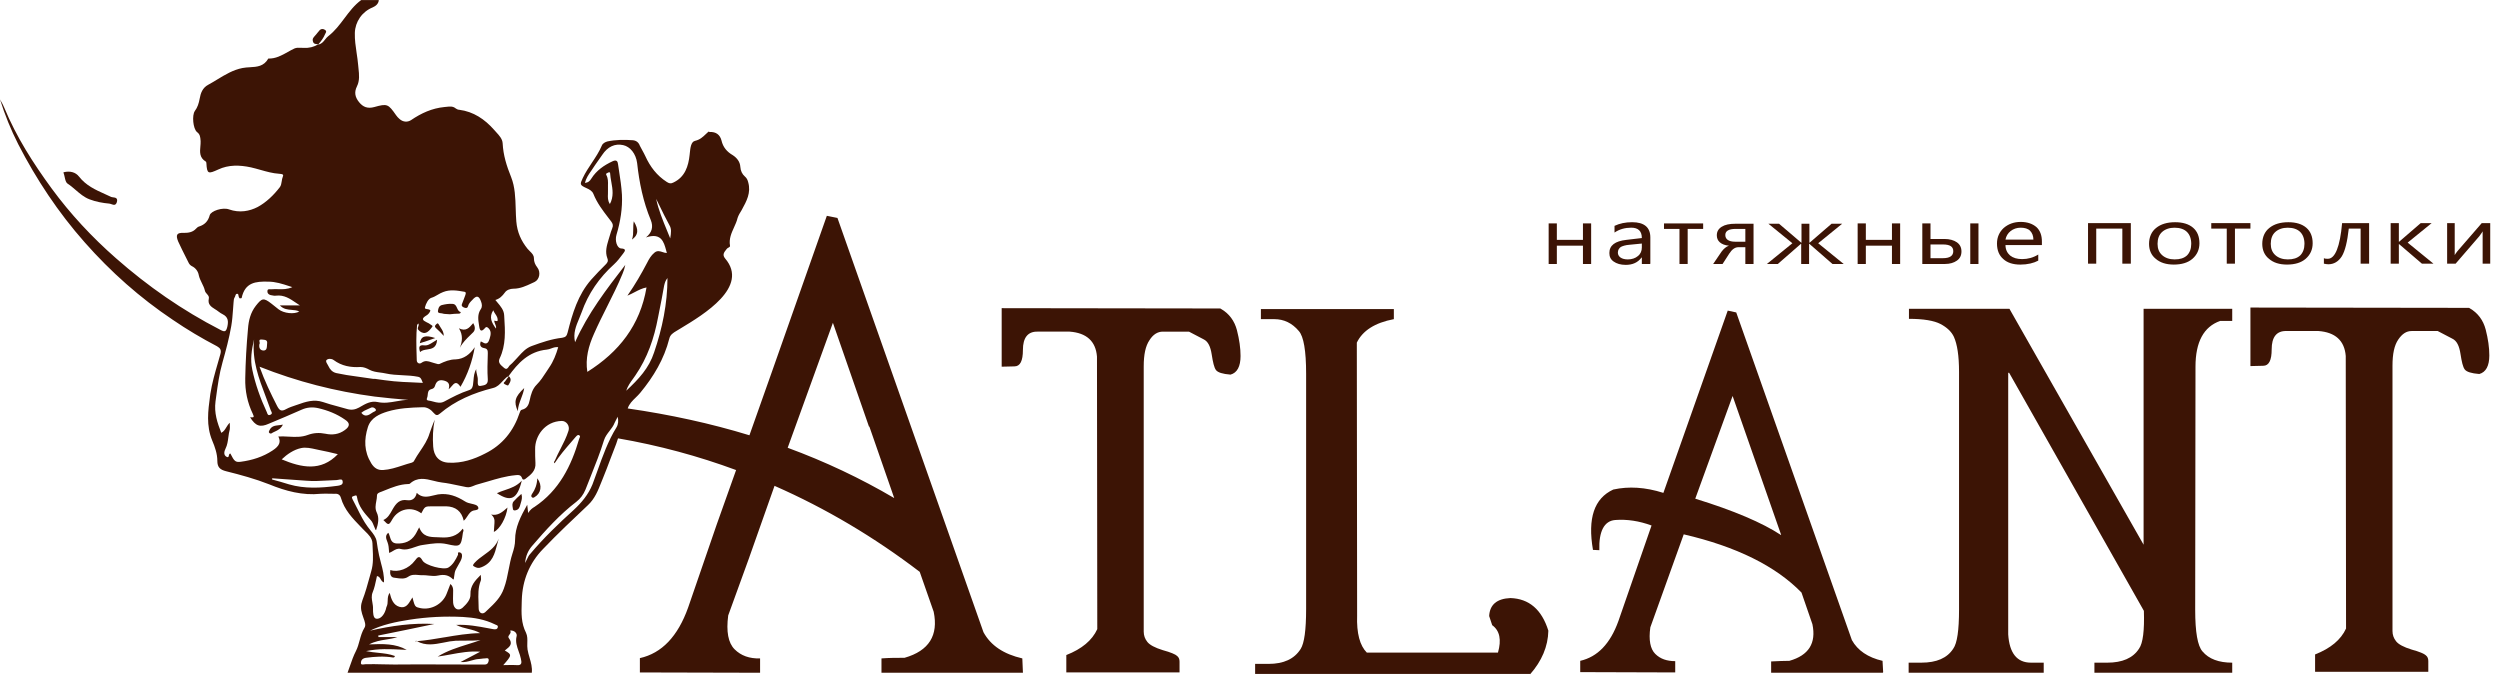 <svg xmlns="http://www.w3.org/2000/svg" fill="none" viewBox="0 0 234 64"><defs/><path fill="#3c1405" d="M232.659 30.842c-.227-.856-.71-1.541-1.506-1.997l-.057-.029-20.456-.029v5.478l1.194-.029c.539 0 .795-.514.795-1.541 0-1.141.455-1.74 1.392-1.712h2.984c1.562.114 2.443.884 2.557 2.34l.028 25.507c-.483 1.056-1.449 1.855-2.898 2.425v1.626h10.597v-.999c0-.228-.056-.399-.227-.542-.142-.143-.597-.342-1.335-.542-.739-.228-1.222-.485-1.449-.77-.228-.285-.341-.599-.341-.97V34.237c0-1.113.17-1.912.54-2.454.369-.542.767-.799 1.25-.799h2.443c.272.136.527.273.767.401.212.113.41.219.597.312.426.2.653.685.767 1.427.114.742.227 1.227.398 1.455.17.228.625.371 1.363.428.625-.171.938-.77.938-1.74 0-.742-.114-1.541-.341-2.425zM48.774 37.302c.12-.316.24-.634.292-.982-.881.827-.994 1.284-.597 2.168.015-.423.159-.802.305-1.186zM50.032 46.534c.597-.342.767-1.084.256-1.769v.029c-.028.571-.199 1.027-.483 1.427-.004.008-.01.018-.017.029-.04.068-.109.187-.012.284.085.086.17.057.256 0zM48.748 47.076c.078-.252.155-.501.063-.827h-.028l-.043.038c-.238.213-.452.403-.639.618-.183.184-.145.404-.108.617.009.052.018.103.023.153.028.114.17.114.256.086.284-.057.369-.285.426-.513.016-.058.033-.115.051-.171zM46.225 49.786c.54-.228 1.165-1.312 1.278-2.282-.015.013-.03.026-.044.039-.438.386-.858.755-1.49.617.284.228.341.485.312.799-.015.132-.022.271-.029.413-.007.136-.014.275-.028.414zM47.268 45.871c-.258.087-.514.173-.759.291 1.307.856 1.903.571 2.33-1.17-.464.505-1.021.693-1.571.878zM46.53 50.965c.047-.185.094-.37.149-.551-.252.722-.811 1.125-1.367 1.525-.323.232-.645.464-.906.757-.171.2-.171.257 0 .342.199.114.398.171.653.057 1.03-.4 1.25-1.264 1.47-2.131zM43.353 49.773c.031-.077.065-.161-.054-.301v.029c-.511.685-1.222.856-2.046.799-.124-.009-.249-.012-.373-.016-.669-.018-1.309-.035-1.644-.926-.066.121-.119.225-.166.318-.075.146-.134.262-.203.367-.398.628-.994.856-1.733.827-.455-.021-.549-.329-.643-.638-.035-.116-.07-.231-.124-.332l-.028-.029c-.306.256-.2.535-.093.817.012.032.024.064.036.096.092.255.11.509.128.779.004.063.009.127.014.191.134-.048.253-.119.366-.188.224-.134.431-.259.713-.183.468.127.89-.022 1.31-.169.243-.085.485-.17.735-.202.072-.011.143-.022.215-.033.691-.105 1.363-.208 2.058-.053 1.25.285 1.335.257 1.506-1.056 0-.034.013-.066.026-.099zM40.094 53.874c.31.033.621.066.931-.008.54-.114.966-.057 1.392.371l.057-.029c.015-.09.026-.178.037-.264.03-.24.058-.46.162-.649l.426-.77c.085-.171.171-.371.142-.599-.028-.143-.114-.2-.227-.228-.161-.02-.151.059-.141.138.004.033.008.065-.001.09-.227.485-.483.942-.909 1.198-.426.257-2.159-.2-2.415-.656-.284-.513-.455-.342-.71 0-.568.77-1.591 1.141-2.301.884-.057.314 0 .656.312.713.072.009.145.02.219.031.394.06.81.123 1.145-.117.315-.217.629-.188.944-.16.14.013.28.026.42.017.172 0 .345.018.517.036zM43.408 48.739c.001.007.003.013.004.02h-.028c.008-.006.016-.013.024-.02z"/><path fill="#3c1405" d="M41.764 47.39c.874.028 1.441.45 1.643 1.35.147-.125.249-.281.348-.432.173-.264.335-.511.708-.547.005-.001.011-.002.016-.003.139-.028.297-.059.297-.197 0-.143-.114-.257-.284-.314-.115-.042-.234-.069-.355-.096-.205-.046-.414-.092-.611-.218-.767-.485-1.563-.799-2.529-.656-.13.023-.262.056-.396.089-.537.134-1.093.272-1.593-.231-.114.542-.455.742-.881.685-.71-.114-1.051.285-1.364.827-.024.042-.047.083-.07.125-.201.361-.403.723-.811.902.483.514.511.514.852-.086.568-.97 1.79-1.227 2.699-.542.341-.656.341-.656 1.051-.656h1.278zM25.719 40.401c.28-.131.578-.271.76-.658-.131.029-.26.043-.385.057-.36.04-.675.074-.866.456-.007.021-.018.043-.028.064-.032.064-.064.128 0 .193.028.057.171.086.199.057.098-.066.207-.117.32-.17zM59.152 22.425c.597-.428.653-.913.17-1.712-.049.269-.05.522-.052.766-.002.326-.004.636-.118.946zM40.798 30.699c.256.228.511.485.739.742 0-.339-.141-.551-.283-.767-.05-.075-.099-.151-.143-.232-.009-.014-.018-.03-.028-.047-.05-.092-.113-.206-.257-.038-.114.114-.171.2-.029.342zM40.742 31.641c-.54.2-.994.342-1.449.485.114-.656.483-.799 1.449-.485zM39.978 32.711c.434-.067.88-.136.934-.899h-.028c-.114.064-.219.133-.32.197-.299.194-.554.359-.874.316-.483-.057-.511.171-.369.628.165-.166.409-.204.657-.242zM42.958 30.728c.398.656.312 1.227.085 1.826.254-.486.62-.841.992-1.202.086-.084.173-.168.258-.253.227-.228.171-.571 0-.856-.017.019-.033.039-.05.059-.323.381-.637.752-1.285.426zM41.867 29.399c.082.003.162.006.239.016.024-.002.047-.005.071-.007.256-.026.493-.05.753-.05.114 0 .17-.029.199-.143-.201-.054-.276-.222-.349-.388-.082-.185-.163-.367-.418-.383-.341-.029-.682.029-1.023.114-.256.086-.313.314-.341.514-.045.225.14.237.276.246.037.002.07.005.094.011.169.057.339.063.5.07zM39.026 60.015c-.062.005-.125.01-.188.014l.114-.057c.025.015.049.029.074.043z"/><path fill="#3c1405" fill-rule="evenodd" d="M70.147 52.126l2.358-6.676v.029c4.801 2.111 9.319 4.793 13.581 8.046l1.307 3.737c.455 2.197-.426 3.652-2.728 4.308-.71 0-1.421 0-2.159.057v1.341h13.24l-.057-1.341c-1.733-.4-2.955-1.198-3.637-2.454L78.386 20.4l-.994-.2-5.114 14.522-2.131 6.02c-3.637-1.113-7.444-1.94-11.393-2.511.135-.424.438-.719.743-1.014.146-.142.293-.284.422-.441 1.25-1.512 2.244-3.167 2.727-5.079.085-.371.369-.542.653-.713.129-.079.272-.166.427-.259 2.134-1.286 6.425-3.871 4.147-6.531-.288-.341-.094-.586.094-.823.016-.021.032-.041.048-.061.036-.06.102-.095.164-.128.086-.045.165-.087.149-.186-.11-.643.134-1.18.375-1.71.133-.292.265-.582.335-.887.085-.257.227-.485.369-.713l.025-.045c.446-.811.879-1.599.6-2.58-.057-.228-.142-.399-.312-.542-.256-.228-.398-.514-.426-.913-.028-.457-.312-.827-.71-1.084-.54-.314-.909-.742-1.051-1.369-.142-.542-.511-.827-1.108-.799-.011 0-.025-.008-.041-.016-.026-.014-.055-.03-.073-.012-.091.078-.174.158-.256.236-.276.264-.533.51-.994.62-.386.077-.446.668-.496 1.161-.005.052-.01.103-.016.152-.114 1.056-.426 2.083-1.534 2.596-.227.114-.369.086-.597-.057-.938-.599-1.563-1.427-2.017-2.425-.08-.176-.178-.353-.278-.534-.078-.141-.158-.286-.233-.435-.114-.314-.341-.485-.653-.514-.795-.057-1.591-.057-2.387.114-.199.057-.426.171-.511.371-.241.575-.586 1.093-.932 1.615-.308.463-.617.928-.858 1.438-.284.599-.284.656.341.942.256.114.54.257.653.542.341.855.869 1.543 1.406 2.243.09.117.18.235.27.354.142.2.199.371.085.628-.091.219-.158.449-.225.677-.038.128-.075.255-.116.379-.171.571-.341 1.141-.114 1.74.114.285 0 .428-.17.599-.455.457-.909.913-1.335 1.398-1.25 1.427-1.762 3.167-2.216 4.964-.085.314-.171.428-.511.485-.994.114-1.904.428-2.841.77-.535.195-.882.578-1.238.971-.06.066-.121.133-.182.199-.065.066-.131.137-.197.21-.136.149-.276.303-.428.418-.038.031-.073.083-.109.137-.096.146-.203.307-.431.12-.032-.028-.065-.057-.099-.085-.239-.203-.501-.424-.327-.799.603-1.239.518-2.584.435-3.907-.003-.048-.006-.096-.009-.144-.024-.478-.327-.836-.642-1.208-.061-.072-.122-.145-.182-.219.398-.114.653-.371.881-.685.17-.257.511-.371.824-.371.618 0 1.171-.259 1.717-.514.081-.038.163-.076.244-.113.483-.228.597-.942.256-1.369-.199-.257-.313-.513-.313-.856 0-.285-.188-.469-.379-.654-.076-.074-.153-.149-.218-.23-.597-.742-.966-1.541-1.051-2.568-.032-.386-.044-.782-.056-1.179-.03-1.011-.06-2.036-.427-2.958-.426-1.056-.739-2.054-.795-3.167-.023-.409-.316-.728-.592-1.028-.07-.076-.14-.152-.203-.227-.881-.999-1.932-1.712-3.267-1.883-.114 0-.227-.057-.312-.114-.277-.232-.554-.2-.862-.165-.071.008-.143.017-.218.022-1.165.114-2.159.571-3.125 1.227-.312.2-.739.2-1.08-.114-.114-.086-.227-.228-.312-.342-.739-1.056-.824-1.113-2.046-.77-.625.171-1.051 0-1.421-.456-.369-.456-.483-.913-.199-1.484.264-.53.204-1.102.144-1.662-.011-.103-.022-.205-.03-.307-.032-.39-.089-.771-.146-1.151-.092-.621-.184-1.236-.167-1.873.028-1.056.682-1.997 1.676-2.397.256-.114.54-.314.568-.685h-1.648c-.639.467-1.108 1.091-1.577 1.715-.448.596-.895 1.192-1.492 1.652-.122.092-.219.213-.315.334-.172.216-.341.429-.651.465l.028-.029c.256-.285.483-.599.625-.942.013-.031.029-.062.045-.091.057-.104.109-.197-.045-.309-.171-.114-.341-.114-.483 0-.085.086-.163.185-.241.285-.078.1-.156.2-.241.285-.015.019-.03.037-.046.055-.101.12-.199.235-.125.459.068.228.228.237.391.247.041.002.081.005.121.01-.426.257-.881.371-1.364.342-.079 0-.158-.004-.236-.007-.231-.011-.454-.021-.645.064-.213.099-.42.215-.626.331-.566.316-1.13.632-1.817.611-.42.738-1.057.775-1.717.813-.233.013-.469.027-.698.072-.871.167-1.621.622-2.372 1.078-.278.169-.555.337-.839.491-.54.285-.71.799-.796 1.284-.085.457-.199.827-.455 1.17-.284.399-.171 1.655.199 1.969.291.212.311.474.335.785.002.024.004.047.006.071.007.16-.008.327-.023.495-.047.52-.095 1.05.506 1.416.028 0 .057.086.057.143.057 1.027.171 1.027 1.108.599.966-.457 2.017-.428 3.068-.2.294.067.584.149.875.231.581.165 1.162.33 1.768.368.03.005.063.008.096.011.161.016.338.033.244.245-.061.146-.085.303-.109.455-.032.203-.062.397-.175.543-.568.742-1.278 1.427-2.074 1.855-.767.399-1.705.571-2.671.228-.597-.228-1.705.143-1.818.542-.142.542-.455.884-.994 1.056-.114.029-.199.114-.284.2-.312.342-.71.399-1.165.399-.625-.029-.767.171-.511.799.234.513.484 1.009.738 1.514.085.169.171.34.257.512.057.114.171.228.284.285.369.171.597.513.653.856.058.264.177.505.293.743.111.226.22.448.275.684.025.135.112.233.197.328.113.126.221.247.172.442-.114.514.199.742.568.97.113.063.22.142.327.222.135.1.269.2.412.264.511.257.54.656.426 1.17-.114.457-.227.514-.653.285-3.551-1.826-6.79-4.08-9.773-6.705-2.245-1.969-4.262-4.137-6.023-6.534-1.733-2.368-3.296-4.822-4.432-7.561-.09-.225-.197-.415-.308-.611C.06 9.408.03 9.355 0 9.301c.455 1.455 1.023 2.853 1.705 4.194 1.705 3.31 3.75 6.391 6.222 9.187 2.443 2.768 5.171 5.193 8.239 7.247 1.335.913 2.727 1.74 4.148 2.482.284.171.426.314.312.742-.077.277-.157.552-.236.827-.274.945-.547 1.888-.701 2.882-.008.062-.017.124-.025.186-.191 1.417-.376 2.785.196 4.179.256.599.483 1.255.483 1.911 0 .599.256.827.824.97 1.364.342 2.728.713 4.034 1.227 1.534.628 3.125 1.056 4.801.884.283-.019.579-.013.879-.006.151.003.304.006.457.006.284-.029.483.086.568.371.32 1.126 1.092 1.924 1.868 2.727.05.052.1.103.15.155.078.084.164.167.25.252.324.315.665.645.687 1.118.005.166.014.333.022.499.036.717.072 1.431-.136 2.126-.049.173-.096.346-.143.519-.203.739-.404 1.475-.681 2.191-.17.457-.17.827-.028 1.284.031.115.075.238.121.363.124.34.252.691.106.921-.237.38-.351.795-.464 1.207-.09.33-.18.657-.332.962-.241.465-.412.958-.581 1.45-.07.203-.14.405-.214.605h17.246c.055-.497-.079-.958-.212-1.414-.073-.251-.146-.501-.186-.754-.033-.213-.028-.425-.022-.634.009-.324.018-.64-.12-.935-.466-.91-.437-1.845-.406-2.802.003-.093.006-.186.008-.279.057-1.826.71-3.452 1.989-4.765 1.364-1.427 2.784-2.768 4.205-4.108.637-.593.941-1.363 1.238-2.113.06-.153.12-.305.183-.455.229-.551.441-1.119.655-1.69.184-.493.37-.988.567-1.477l.17-.514c3.807.656 7.501 1.655 11.052 2.967l-1.818 5.107-2.671 7.76c-.966 2.71-2.472 4.28-4.517 4.736v1.341l11.251.029v-1.341c-.994.029-1.79-.257-2.387-.856-.597-.599-.795-1.655-.597-3.167l1.989-5.478zm13.552-5.506c-3.154-1.855-6.478-3.424-9.972-4.708l4.233-11.698 3.381 9.729.028-.029 2.33 6.705zm-36.087-10.623c.141-.224.327-.52.005-.79l-.03.03c-.003 0-.006.001-.008.001.904-1.272 1.925-2.343 3.59-2.513.153-.012.292-.063.432-.115.198-.073.398-.147.648-.114-.199.685-.455 1.341-.852 1.912-.092.136-.181.273-.27.41-.266.412-.533.824-.895 1.188-.398.399-.54.913-.653 1.455-.085.399-.227.77-.71.884-.127.025-.163.119-.21.241-.005.015-.011.029-.017.044-.568 1.712-1.619 3.024-3.239 3.823-1.051.542-2.159.913-3.381.856-.938-.029-1.421-.628-1.477-1.512-.057-.827-.028-1.683.142-2.511-.171.428-.341.856-.483 1.284-.181.616-.533 1.141-.883 1.661-.201.298-.4.595-.566.907-.028.086-.142.143-.227.171-.289.075-.574.168-.861.262-.588.192-1.18.385-1.81.423-.483.029-.824-.171-1.108-.628-.682-1.113-.682-2.225-.313-3.395.284-.884 1.108-1.227 1.847-1.455 1.051-.314 2.159-.371 3.267-.399.426-.029.796.228 1.051.542.199.228.341.257.568.057 1.449-1.227 3.154-1.94 4.972-2.397.391-.092.633-.353.877-.615.058-.062.115-.124.175-.184.041-.033.077-.07.112-.107.08-.083.157-.162.276-.176-.006.009-.013.018-.019.026l.027-.027c.01-.001.019-.001.03-.001-.114.143-.227.285-.341.457-.015.023-.038.043-.06.064-.063.056-.122.109.004.193.02.01.043.023.067.036.113.063.256.143.303.049.008-.012.016-.025.024-.038zM35.032 49.308c.036.094.072.189.113.278l.057.029c.199-.571.313-1.141.057-1.655-.167-.354-.104-.696-.04-1.042.034-.183.068-.368.068-.556 0-.2.256-.285.426-.342.105-.041.209-.084.314-.126.692-.28 1.393-.563 2.158-.587.057 0 .142 0 .171-.029.717-.656 1.481-.464 2.233-.275.262.066.522.131.778.161.503.056.994.161 1.488.267.26.056.521.112.785.161.262.057.488-.036.717-.13.118-.049.237-.098.363-.127.309-.083.616-.175.924-.266.851-.253 1.702-.506 2.599-.59.256-.029.511-.057.625.285.028.143.171.171.312.057.013-.01.025-.019.038-.029.471-.361.955-.732.899-1.454-.028-.428-.028-.856-.028-1.284-.028-1.227.909-2.625 2.5-2.653.426 0 .767.457.625.913-.189.605-.472 1.157-.754 1.707-.184.359-.367.717-.524 1.089-.006.012-.015.025-.026.039-.04.055-.093.127-.003.218.466-.725 1.026-1.373 1.589-2.023.124-.143.248-.287.371-.431.013-.013.028-.029.043-.046.079-.088.179-.198.298-.126.126.063.081.158.038.249-.015.032-.03.064-.038.093-.739 2.539-1.875 4.822-4.176 6.362-.199.114-.398.257-.597.571-.014-.143-.028-.264-.043-.385-.014-.121-.028-.243-.043-.385-.625 1.113-1.136 2.111-1.136 3.281 0 .457-.114.884-.256 1.312-.156.482-.252.982-.349 1.484-.115.596-.231 1.195-.447 1.768-.297.845-.895 1.408-1.495 1.973-.089.084-.178.168-.266.252-.284.228-.597.029-.597-.371 0-.194-.007-.389-.015-.585-.025-.67-.05-1.349.213-2.011.036-.091.026-.194.014-.316-.007-.069-.014-.144-.014-.226-.54.542-.994 1.027-.966 1.826.028.485-.369.913-.739 1.255-.398.342-.824.114-.881-.457-.019-.246-.013-.505-.006-.768.003-.133.006-.267.006-.402 0-.228-.057-.428-.256-.599-.114.314-.227.599-.341.884-.369.999-1.477 1.598-2.5 1.369-.184-.044-.298-.07-.382-.136-.135-.107-.188-.316-.329-.862-.044.069-.087.139-.129.21-.257.428-.507.846-1.093.674-.568-.171-.767-.713-.909-1.312-.174.239-.181.487-.187.729-.005.191-.009.379-.097.555-.028.057-.043.121-.057.185-.014.064-.028.128-.057.185-.142.428-.483.827-.852.77-.312-.029-.312-.599-.312-.913.011-.207-.024-.406-.058-.603-.056-.318-.111-.631.03-.966.161-.392.247-.803.335-1.217.021-.098.042-.197.063-.295.194.03.27.162.349.298.071.122.143.247.305.302.04-.626-.119-1.224-.276-1.813-.065-.243-.129-.485-.179-.727-.085-.428-.17-.856-.227-1.312-.065-.39-.327-.715-.586-1.036-.082-.101-.163-.202-.238-.305-.404-.541-.704-1.148-1.006-1.758-.144-.29-.288-.582-.443-.867-.096-.193-.009-.223.106-.262.021-.007.043-.015.064-.023.021-.005.041-.012.062-.019.091-.031.171-.059.194.105.142.913.71 1.541 1.278 2.168.162.163.252.399.342.635zM22.32 27.652c.011.079.024.179.124.28l.171-.029c.312-1.484 1.335-1.569 2.472-1.541.706 0 1.322.202 2.008.427.087.029.175.057.265.086-.464.214-.902.203-1.331.192-.202-.005-.401-.01-.601.008-.042.008-.091.004-.14.001-.118-.009-.238-.019-.258.142-.028.2.085.342.284.399.043.007.085.016.128.025.128.027.256.053.384.032.76-.095 1.322.288 1.9.683.114.077.228.155.344.23h-1.875c.342.36.735.39 1.111.419.249.019.492.038.707.151-.483.285-1.449.171-1.932-.2-.114-.086-.227-.178-.341-.271-.114-.093-.227-.185-.341-.271-.739-.571-.881-.514-1.449.2-.511.656-.682 1.398-.739 2.168-.142 1.541-.227 3.081-.256 4.622-.028 1.17.199 2.282.71 3.338.142.314.114.342-.256.314.511.827.938.97 1.762.599 1.023-.428 2.046-.856 3.068-1.312.511-.228 1.023-.257 1.534-.143.881.2 1.762.542 2.529 1.084.483.314.455.628-.028.97-.54.399-1.165.485-1.818.342-.568-.114-1.108-.086-1.648.114-.597.225-1.206.191-1.812.158-.316-.017-.632-.035-.944-.015.256.513.114.884-.54 1.312-.909.599-1.903.913-2.983 1.056-.483.057-.597-.029-.966-.77-.104 0-.125.096-.144.187-.022.106-.043.204-.197.127-.341-.171-.227-.542-.114-.77.171-.343.218-.707.266-1.073.032-.242.064-.486.132-.725.018-.11.013-.232.007-.373-.003-.078-.007-.163-.007-.254-.145.133-.238.287-.328.435-.122.201-.238.392-.467.507-.369-.942-.682-1.855-.54-2.939.021-.151.042-.302.062-.452.146-1.076.292-2.149.592-3.2.312-1.113.625-2.254.824-3.424.086-.495.123-1.006.161-1.522.012-.168.024-.336.038-.504.007-.062.01-.123.014-.182.011-.184.021-.352.128-.503.015-.029.025-.064.036-.1.032-.102.064-.207.191-.186.085.014.092.07.103.148zm31.509 4.376c1.193-2.692 2.946-4.963 4.698-7.234-.057.285-.142.571-.256.827-.436 1.063-.948 2.083-1.458 3.097-.421.838-.84 1.672-1.213 2.523-.511 1.141-.824 2.311-.625 3.566 2.955-1.855 4.944-4.365 5.54-7.903-.398.073-.738.249-1.109.442-.212.11-.433.225-.681.329.739-1.056 1.307-2.054 1.847-3.081.171-.342.369-.685.682-.942.261-.224.509-.142.761-.059.133.044.267.088.404.088-.025-.086-.048-.172-.071-.258-.109-.403-.216-.801-.497-1.083-.369-.342-.881-.285-1.392-.114.568-.457.71-.999.455-1.626-.71-1.712-1.08-3.509-1.278-5.335-.114-.884-.653-1.541-1.307-1.683-.767-.171-1.449.143-1.96.913-.115.168-.234.337-.355.507-.206.29-.414.585-.611.891-.026.038-.052.076-.079.114-.233.334-.472.678-.575 1.113.312-.029.455-.171.597-.399.483-.77 1.193-1.255 1.989-1.626.369-.171.483 0 .511.257.031.211.063.42.095.629.116.751.23 1.493.274 2.252.057 1.255-.142 2.511-.511 3.737-.171.571.057 1.255.426 1.284.536.026.361.259.217.45-.016.022-.032.043-.047.063-.256.342-.511.685-.824.97-1.392 1.255-2.415 2.739-3.04 4.508-.069.195-.15.388-.232.583-.285.678-.577 1.373-.375 2.201zm-14.681-1.751c-.012.021-.031.042-.05.063-.031.034-.061.068-.061.103-.098.933-.069 1.886-.041 2.825.004.152.009.305.013.456 0 .228.227.4.455.228.33-.243.626-.144.915-.047.084.028.167.056.25.075.057.009.114.029.17.048.114.038.227.076.341.038.483-.228.966-.428 1.506-.428.767-.029 1.364-.485 1.79-1.141-.227 1.312-.653 2.539-1.335 3.709-.377-.588-.599-.326-.838-.043-.085.101-.173.204-.27.272.171-.571-.114-.742-.511-.827-.426-.086-.653.114-.767.513-.057.171-.142.257-.369.314-.269.077-.291.298-.312.513-.01.102-.02.203-.057.286-.057.143-.057.228.114.257.155.017.308.058.459.099.348.093.69.185 1.046-.013.739-.399 1.506-.799 2.301-1.056.199-.057.312-.171.369-.457.025-.151.038-.304.051-.456.031-.368.061-.733.262-1.056-.014.185.028.357.071.528.043.171.085.342.071.528 0 .03-.001.061-.002.094-.007.217-.014.47.258.42.033-.007.068-.012.103-.018.273-.046.604-.101.578-.581-.056-.79-.029-1.58-.001-2.397l.001-.028c0-.257 0-.457-.341-.514-.341-.057-.455-.285-.312-.628l.171.086c.426.285.568-.057.653-.342.114-.371.199-.77-.199-1.056-.118-.071-.177-.004-.242.069-.013.015-.027.03-.042.045-.284.314-.426.2-.483-.143-.009-.058-.018-.115-.027-.173-.082-.513-.163-1.023.169-1.511.142-.2.114-.456.028-.685-.199-.571-.426-.628-.824-.171-.171.171-.341.342-.398.571-.057.228-.227.2-.369.143-.142-.057-.284-.143-.199-.342.065-.148.121-.305.179-.467.042-.119.085-.24.134-.361.004-.015.008-.03.013-.046.032-.109.071-.242-.127-.267-.653-.114-1.307-.228-1.96.029-.185.066-.352.164-.517.26-.19.111-.378.221-.591.282-.284.086-.511.542-.597.884-.045.136.069.152.203.171.119.017.255.036.308.143-.085.228-.256.399-.426.485-.455.285-.284.428.057.599.142.057.284.143.398.228.015.01.031.02.047.029.08.048.165.099.095.17-.009.012-.018.024-.027.036-.165.221-.357.48-.626.534-.227.057-.483-.086-.653-.285-.082-.096-.046-.192-.008-.292.037-.097.075-.197.005-.302zm2.439 29.378c-.847.144-1.697.289-2.561.36.821.457 1.642.297 2.49.132l.021-.004c.369-.086.739-.143 1.137-.171.288-.011.575-.009.863-.008.479.002.959.004 1.438-.049-.386.137-.773.258-1.159.379-.98.306-1.95.609-2.847 1.162.397-.052.793-.125 1.191-.198.914-.168 1.836-.338 2.786-.258-.191.101-.38.201-.57.303-.403.215-.814.435-1.277.667.4.034.731-.061 1.046-.15.222-.063.435-.124.659-.135.082 0 .171-.013.262-.027.099-.015.203-.03.306-.03.029 0 .062-.005.097-.009.137-.019.295-.041.273.209-.028.2-.114.371-.369.371h-1.477c-.777 0-1.553-.003-2.33-.006-1.553-.006-3.106-.013-4.659.006-.365 0-.725-.009-1.084-.018-.536-.014-1.071-.027-1.615-.01-.034 0-.075.006-.119.013-.142.022-.307.047-.307-.127 0-.228.114-.428.455-.485.852-.114 1.705-.171 2.557-.029.085 0 .142-.029.17-.143-.496-.189-1.023-.243-1.575-.3-.365-.038-.74-.076-1.124-.156 1.167-.249 2.247-.194 3.335-.138.157.008.314.016.472.023-1.051-.599-2.216-.571-3.523-.514.543-.29 1.086-.376 1.611-.459.354-.056.699-.111 1.031-.226h-1.762c0-.012-.005-.029-.011-.048-.008-.028-.018-.061-.018-.095 1.733-.342 3.494-.713 5.255-1.084l.002-0c-2.046-.114-4.034.171-6.023.628 1.165-.571 2.415-.827 3.693-1.027 1.648-.257 3.324-.342 5-.257 1.051.057 2.046.228 2.983.685.034.026.079.041.123.057.102.035.201.069.161.229-.057.2-.227.2-.426.171-.159-.029-.318-.059-.478-.088-.952-.179-1.918-.36-2.989-.311.372.194.757.287 1.13.377.396.096.778.188 1.114.394-1.129.016-2.241.205-3.359.396zm-3.348-22.225c-1.073-.082-2.126-.185-3.18-.311-3.665-.485-7.245-1.398-10.768-2.796.483 1.341 1.051 2.511 1.648 3.68.227.428.398.542.852.285.278-.152.601-.259.909-.362.038-.013.076-.025.114-.038.795-.285 1.563-.542 2.415-.257.458.159.927.286 1.401.413.29.078.581.156.872.243.398.114.739.057 1.108-.143.027-.015.053-.031.08-.046.513-.3 1.032-.603 1.653-.467.6.135 1.183.033 1.764-.07.378-.067.754-.133 1.132-.133zm1.279-1.741c.018.048.037.097.059.146h-.057c-.348-.022-.692-.036-1.033-.05-.522-.021-1.037-.041-1.553-.093h-.028c-.597-.057-1.193-.143-1.79-.228h-.171c-.327-.043-.66-.093-.994-.143-.334-.05-.668-.1-.994-.143-.351-.039-.689-.105-1.023-.171-.152-.03-.303-.059-.454-.086-.369-.086-.597-.342-.739-.656-.024-.056-.059-.115-.095-.173-.089-.148-.178-.295-.076-.397.142-.143.455-.143.653 0 .767.571 1.619.713 2.529.656.284 0 .568.114.824.257.323.172.659.216 1.0.261.168.022.337.044.506.082.532.119 1.065.145 1.593.171.487.024.97.047 1.446.143.253.046.32.223.396.424zm18.157 3.598c.05-.093.099-.185.142-.285v.029c.085.342.057.685-.114.97-.783 1.267-1.283 2.668-1.781 4.062-.152.426-.304.852-.464 1.273-.398.97-1.023 1.712-1.762 2.397-1.421 1.284-2.813 2.625-4.063 4.109-.135.135-.217.31-.319.524-.048.102-.1.212-.164.332.057-.713.312-1.198.653-1.598 1.278-1.484 2.585-2.939 4.148-4.137.369-.285.653-.656.852-1.141.156-.402.315-.802.475-1.202.451-1.132.901-2.261 1.258-3.421.104-.329.31-.595.515-.861.186-.241.371-.481.479-.766.043-.1.092-.193.142-.285zm-27.843 2.825c.597.114 1.222.257 1.79.4-1.591 1.655-3.409 1.255-5.256.485.511-.485 1.136-.913 1.818-1.056.438-.098.939.014 1.413.12.079.018.157.035.234.051zm32.644-16.087c-.195.235-.253.47-.306.681l-.007.027c-.146.856-.313 1.69-.483 2.539-.028.142-.057.285-.085.428-.369 1.969-.994 3.795-2.131 5.449-.071.108-.148.213-.226.321-.233.32-.477.657-.626 1.105 1.165-1.084 2.131-2.111 2.614-3.595.764-2.244 1.246-4.544 1.25-6.957zM25.456 44.879c.028-.029.028-.057.028-.086l-.057-.029c.522.041 1.045.076 1.564.111.554.037 1.104.073 1.646.117.674.06 1.334.022 2-.016.288-.016.578-.033.87-.041.052 0 .114-.014.178-.028.179-.04.37-.082.391.171.053.32-.29.366-.498.394-.015.002-.029.004-.042.006-1.506.2-3.012.285-4.489-.143-.54-.171-1.051-.314-1.591-.457zM47.582 62.248c-.141.003-.289.007-.448.007h-.028c.824-.942.824-.97.142-1.369.029-.022.057-.045.086-.067.369-.286.706-.547.284-1.103-.083-.111-.011-.208.064-.312.08-.11.166-.226.078-.373 0-.029.114-.029.199 0 .284.057.455.314.398.513-.134.518.028.972.192 1.43.08.223.16.448.206.681.085.371.114.656-.426.599-.241-.018-.481-.013-.745-.007zM23.61 34.58c-.199-.913-.057-1.855.17-2.796v.029c-.204 1.893.444 3.603 1.09 5.306.162.428.324.855.473 1.285.011.027.025.055.04.083.065.122.133.252-.097.345-.196.074-.244-.064-.29-.195-.007-.021-.015-.042-.023-.062-.597-1.284-1.08-2.625-1.364-3.994zM61.416 18.614c.216 1.022.608 1.975 1.033 3.005.093.226.188.457.283.692l.003-.017c.084-.532.137-.872-.088-1.239-.324-.59-.62-1.195-.917-1.804-.104-.212-.207-.425-.313-.637zm-4.196-1.581c.122.686.243 1.369-.142 2.082v-.029c-.203-.306-.188-.627-.174-.941.006-.125.011-.249.003-.371-.008-.134-.004-.271-.001-.408.009-.329.019-.659-.142-.962-.079-.133-.011-.167.091-.217.007-.004.015-.007.023-.011.085-.057.227-.086.227.029.016.278.065.553.114.828zm-32.531 15.777c-.369 0-.483-.285-.398-.656v.029c.04-.03.024-.094.007-.163-.031-.129-.066-.273.248-.236.015.002.031.003.046.004.262.025.462.044.408.395-.005.046-.007.094-.01.143-.011.226-.022.461-.303.485zm10.152 5.824c-.327.221-.679.458-1.032-.004h.028c.181-.161.39-.252.597-.341.086-.037.172-.074.255-.116.199-.114.426.029.483.143.06.121-.051.171-.161.22-.045.02-.09.04-.123.065-.016.011-.032.021-.048.032zm11.725-8.592c0 .029-.199 0-.312-.029.012.119.054.219.094.315.056.134.11.261.077.427-.398-.542-.682-1.056-.256-1.712.05.131.125.243.197.352.133.2.256.387.201.646z" clip-rule="evenodd"/><path fill="#3c1405" d="M187.968 59.373V34.893h.086l12.614 22.283c.057 1.826-.085 3.024-.454 3.538-.569.884-1.563 1.312-2.984 1.312h-1.193v.942h12.899v-.942c-1.25 0-2.188-.342-2.785-1.056-.454-.514-.681-1.798-.681-3.909l.028-22.739c0-2.311.767-3.738 2.301-4.28h1.137v-1.141h-8.296v22.083l-12.558-22.083h-9.404v.942c1.364 0 2.358.171 2.955.485.596.314 1.022.713 1.25 1.198.312.685.483 1.769.483 3.281v22.254c0 1.912-.171 3.138-.54 3.652-.568.884-1.563 1.312-2.983 1.312h-1.194v.942h12.643v-.942h-1.193c-1.307 0-2.017-.884-2.131-2.653z"/><path fill="#3c1405" fill-rule="evenodd" d="M165.779 62.968h10.455l.029-.057-.057-1.056c-1.364-.314-2.33-.97-2.869-1.94l-10.825-30.671-.796-.171-6.023 17.061c-1.704-.542-3.239-.628-4.688-.314-1.79.827-2.415 2.682-1.903 5.649l.596.029c-.056-1.769.455-2.739 1.478-2.825 1.108-.086 2.244.086 3.409.514l-3.097 8.93c-.767 2.14-1.96 3.367-3.579 3.737v1.056l8.892.029v-1.056c-.767 0-1.392-.2-1.875-.685-.454-.457-.625-1.284-.454-2.482l3.125-8.702c4.915 1.141 8.608 2.967 11.023 5.449l1.023 2.967c.369 1.769-.341 2.91-2.159 3.424-.514 0-1.054.026-1.619.053l-.086.004v1.056zm-3.608-25.906l4.546 13.01h-.029c-1.733-1.141-4.403-2.283-8.012-3.395l3.495-9.615z" clip-rule="evenodd"/><path fill="#3c1405" d="M117.48 63.082h25.741v.029c1.079-1.227 1.676-2.596 1.704-4.08-.625-1.997-1.818-2.996-3.551-3.053-1.279.057-1.932.628-1.989 1.683l.284.856c.711.514.881 1.369.54 2.568h-12.274c-.653-.656-.965-1.798-.909-3.481l-.028-25.535c.54-1.113 1.676-1.855 3.466-2.197v-.942H118.02v.942h1.25c.909 0 1.676.371 2.301 1.113.455.513.682 1.855.682 3.994v22.026c0 1.969-.17 3.195-.511 3.737-.597.942-1.591 1.398-3.012 1.398h-1.25v.942zM115.776 30.899c-.228-.856-.711-1.541-1.506-1.997l-.057-.029-20.456-.029v5.478l1.193-.029c.54 0 .795-.514.795-1.541 0-1.141.455-1.74 1.392-1.712h2.983c1.563.114 2.443.884 2.557 2.34l.028 25.507c-.483 1.056-1.449 1.855-2.898 2.425v1.626h10.598v-.999c0-.228-.057-.399-.227-.542-.143-.143-.597-.342-1.336-.542-.739-.228-1.221-.485-1.449-.77-.227-.285-.341-.599-.341-.97V34.294c0-1.113.171-1.912.54-2.454.341-.542.767-.799 1.25-.799h2.444c.271.137.527.273.767.401.211.113.41.219.596.312.426.2.654.685.767 1.427.114.742.228 1.227.398 1.455.171.228.625.371 1.364.428.625-.171.937-.77.937-1.74 0-.742-.113-1.541-.34-2.425zM7.387 16.519c-.313-.399-.824-.542-1.421-.399l-.028.029c.051.134.084.282.116.426.056.254.108.492.254.601.274.176.522.39.771.604.397.343.797.686 1.303.879.597.228 1.222.342 1.847.399.066.007.136.032.205.056.2.07.4.14.505-.199.106-.385-.138-.417-.351-.445-.071-.009-.139-.018-.189-.04-.186-.088-.373-.172-.56-.257-.9-.404-1.793-.805-2.451-1.655zM148.164 24.708h.767V20.913h-.767v1.541h-2.443V20.913h-.767v3.795h.767v-1.712h2.443v1.712z"/><path fill="#3c1405" fill-rule="evenodd" d="M153.676 24.708h.767l.029-.029v-2.454c0-.942-.569-1.427-1.705-1.427-.625 0-1.165.114-1.648.342v.628c.455-.314.994-.457 1.563-.457.653 0 .994.314.994.97l-1.449.171c-1.051.114-1.591.514-1.591 1.227 0 .342.114.599.398.799.284.2.653.314 1.136.314.654 0 1.137-.228 1.478-.685h.028v.599zm-1.165-1.797l1.165-.114v.371c0 .314-.114.599-.369.799-.228.2-.569.314-.938.314-.284 0-.511-.057-.682-.171-.17-.114-.255-.285-.255-.457 0-.257.113-.428.284-.542.17-.086.426-.171.795-.2z" clip-rule="evenodd"/><path fill="#3c1405" d="M157.966 21.427h1.449v-.514h-3.665v.514h1.449v3.281h.767v-3.281z"/><path fill="#3c1405" fill-rule="evenodd" d="M163.364 24.708h.767v-3.766h-1.676c-.568 0-.994.086-1.307.285-.312.2-.454.457-.454.799 0 .257.085.485.284.656.199.171.483.285.852.314-.256.086-.483.285-.682.542l-.795 1.17h.88l.625-.97c.256-.399.54-.599.853-.599h.653v1.569zm-.909-3.281h.909v1.198h-.937c-.625 0-.938-.228-.938-.628 0-.371.313-.571.966-.571z" clip-rule="evenodd"/><path fill="#3c1405" d="M171.518 24.708h1.051l-2.386-1.94 2.244-1.826h-.994l-2.046 1.769h-.028v-1.769h-.739v1.769h-.028l-2.074-1.769h-.995l2.245 1.826-2.387 1.94h1.023l2.159-1.883h.029v1.883h.739v-1.883h.028l2.159 1.883zM177.087 24.708h.767V20.913h-.767v1.541h-2.444V20.913h-.767v3.795h.767v-1.712h2.444v1.712zM184.417 24.708h.767V20.913h-.767v3.795z"/><path fill="#3c1405" fill-rule="evenodd" d="M179.928 20.913v3.795h2.131c.454 0 .824-.114 1.108-.314.284-.2.426-.485.426-.856s-.142-.656-.426-.856c-.284-.2-.682-.314-1.165-.314h-1.307V20.913h-.767zm.767 3.253v-1.284h1.165c.653 0 .966.2.966.628 0 .428-.313.656-.966.656h-1.165zM187.713 22.939h3.409v-.342c0-.571-.171-1.027-.511-1.341-.37-.314-.853-.485-1.478-.485s-1.165.2-1.591.571c-.398.371-.625.856-.625 1.455 0 .628.199 1.113.597 1.455.369.342.909.514 1.591.514.682 0 1.25-.143 1.676-.371v-.571c-.455.285-.966.428-1.506.428-.483 0-.852-.114-1.136-.342-.256-.228-.426-.542-.426-.97zm2.301-1.341c.199.2.312.485.312.827h-2.613c.056-.314.227-.599.483-.799.255-.2.568-.314.937-.314.37 0 .682.086.881.285z" clip-rule="evenodd"/><path fill="#3c1405" d="M198.651 24.679h.795v-3.795h-4.006v3.795h.768v-3.281h2.443v3.281z"/><path fill="#3c1405" fill-rule="evenodd" d="M201.776 24.223c.423.368.987.54 1.691.542h-.015.029-.014c.732-.002 1.324-.174 1.747-.542.426-.371.653-.856.653-1.455 0-.628-.199-1.113-.596-1.455-.398-.342-.966-.514-1.677-.514-.738 0-1.335.171-1.789.542-.427.342-.654.856-.654 1.484 0 .571.199 1.056.625 1.398zm.597-2.511c.284-.257.682-.399 1.165-.399.511 0 .909.143 1.164.399.256.257.398.628.398 1.113 0 .457-.142.827-.398 1.084-.284.257-.653.371-1.164.371-.483 0-.881-.143-1.165-.4-.284-.257-.426-.599-.426-1.056 0-.485.142-.856.426-1.113z" clip-rule="evenodd"/><path fill="#3c1405" d="M209.191 21.398h1.449v-.514h-3.665v.514h1.449v3.281h.767v-3.281z"/><path fill="#3c1405" fill-rule="evenodd" d="M212.374 24.223c.423.368.986.54 1.69.542h-.014.028-.014c.732-.002 1.324-.174 1.747-.542.426-.371.654-.856.654-1.455 0-.628-.199-1.113-.597-1.455-.398-.342-.966-.514-1.676-.514-.739 0-1.336.171-1.79.542-.426.342-.654.856-.654 1.484 0 .571.199 1.056.626 1.398zm.596-2.511c.284-.257.682-.399 1.165-.399.511 0 .909.143 1.165.399s.398.628.398 1.113c0 .457-.142.827-.398 1.084-.284.257-.654.371-1.165.371-.483 0-.881-.143-1.165-.4-.284-.257-.426-.599-.426-1.056 0-.485.142-.856.426-1.113z" clip-rule="evenodd"/><path fill="#3c1405" d="M220.954 24.679h.795v-3.795h-2.528c-.199 2.225-.654 3.338-1.336 3.338-.142 0-.255 0-.369-.057v.513c.018.004.036.007.053.011.119.025.224.046.373.046.511 0 .938-.257 1.25-.742.313-.514.512-1.369.654-2.596h1.108v3.281zM226.693 24.679h1.079l-2.415-1.969 2.245-1.826h-1.023l-2.017 1.74h-.029v-1.74h-.767v3.795h.767v-1.826h.029l2.131 1.826zM232.375 24.679h.71v-3.795h-.795l-2.273 2.625c-.142.171-.227.314-.256.371v-2.996h-.71v3.795h.795l2.216-2.568c.039-.053.075-.103.108-.149.091-.125.163-.224.205-.308v3.024z"/></svg>